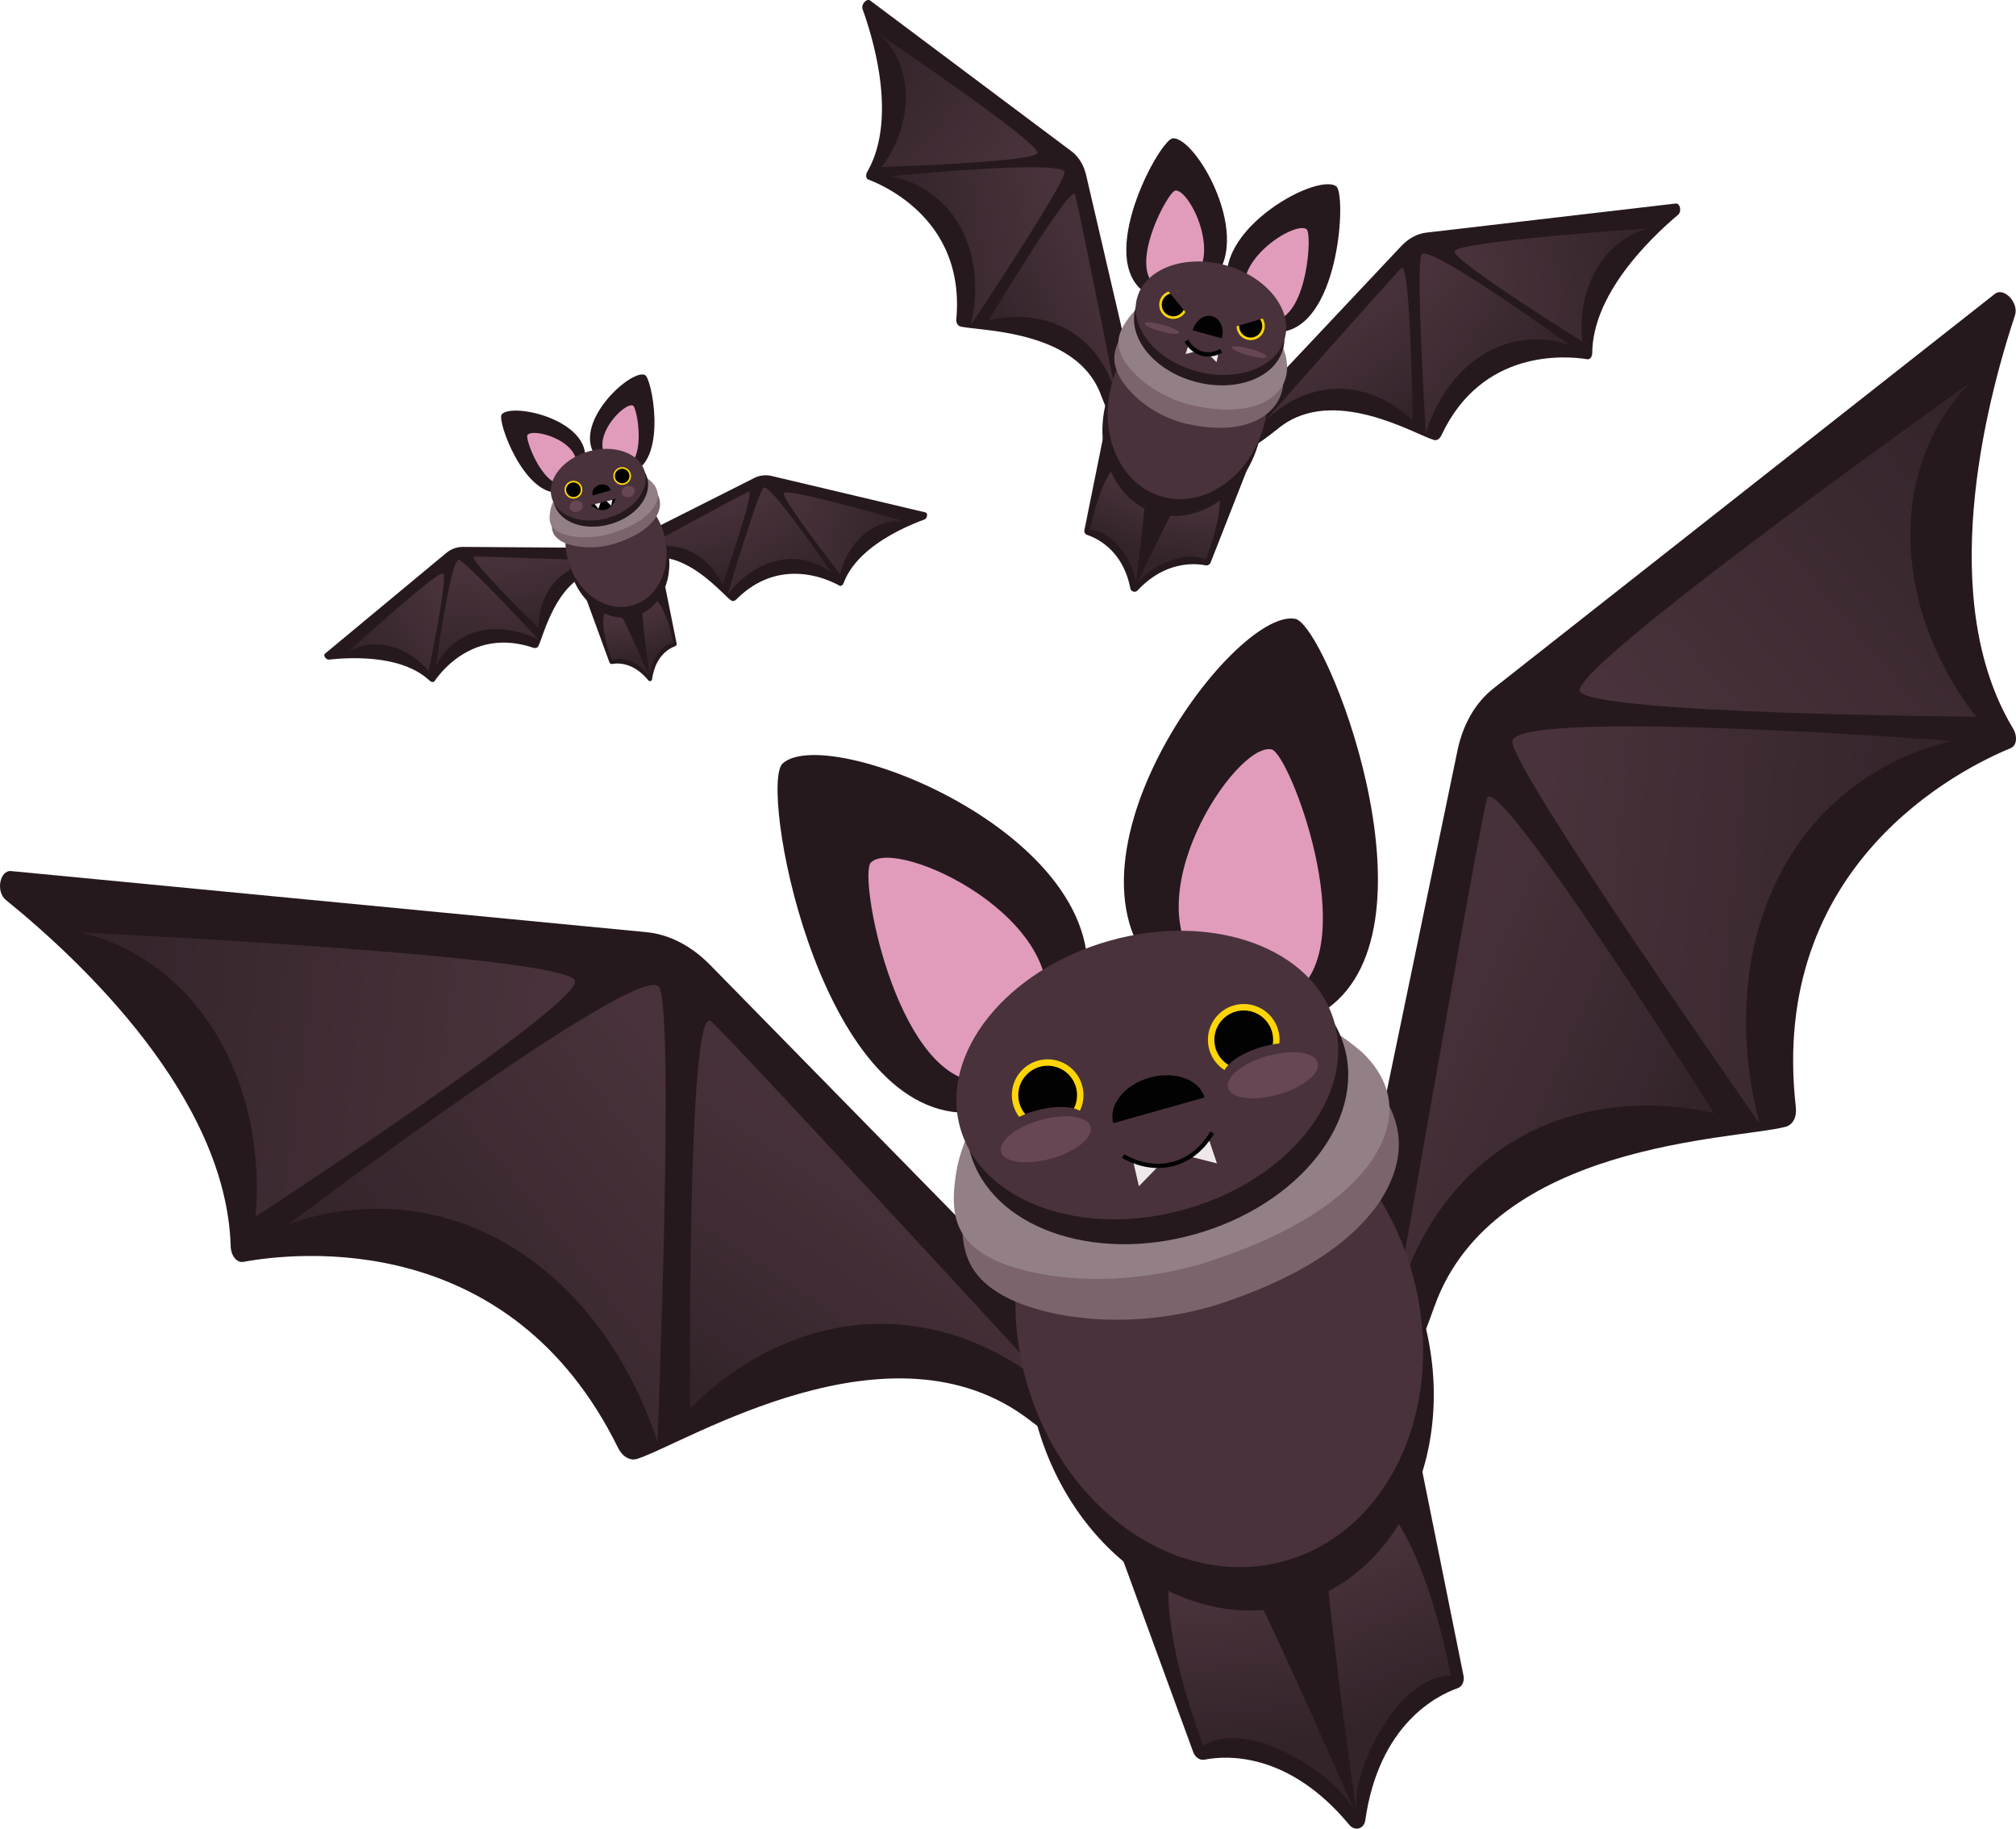 <svg xmlns="http://www.w3.org/2000/svg" xmlns:xlink="http://www.w3.org/1999/xlink" viewBox="0 0 1413.98 1282.52"><defs><style>.cls-1{fill:#26191e;}.cls-2{fill:url(#linear-gradient);}.cls-3{fill:url(#linear-gradient-2);}.cls-4{fill:url(#linear-gradient-3);}.cls-18,.cls-5{fill:#e19cbb;}.cls-6{fill:url(#linear-gradient-4);}.cls-7{fill:url(#linear-gradient-5);}.cls-8{fill:url(#linear-gradient-6);}.cls-9{fill:url(#linear-gradient-7);}.cls-10{fill:url(#linear-gradient-8);}.cls-11{fill:#49323b;}.cls-12{fill:#7b646c;}.cls-13{fill:#937f86;}.cls-14{fill:#fed508;}.cls-15{fill:#020202;}.cls-16{fill:#efe8ea;}.cls-17{fill:none;stroke:#020202;stroke-miterlimit:10;stroke-width:3px;}.cls-18{opacity:0.2;}.cls-19{fill:url(#linear-gradient-9);}.cls-20{fill:url(#linear-gradient-10);}.cls-21{fill:url(#linear-gradient-11);}.cls-22{fill:url(#linear-gradient-12);}.cls-23{fill:url(#linear-gradient-13);}.cls-24{fill:url(#linear-gradient-14);}.cls-25{fill:url(#linear-gradient-15);}.cls-26{fill:url(#linear-gradient-16);}.cls-27{fill:url(#linear-gradient-17);}.cls-28{fill:url(#linear-gradient-18);}.cls-29{fill:url(#linear-gradient-19);}.cls-30{fill:url(#linear-gradient-20);}.cls-31{fill:url(#linear-gradient-21);}.cls-32{fill:url(#linear-gradient-22);}.cls-33{fill:url(#linear-gradient-23);}.cls-34{fill:url(#linear-gradient-24);}</style><linearGradient id="linear-gradient" x1="-774.84" y1="557.46" x2="-542.71" y2="392.79" gradientTransform="matrix(-0.87, 0.49, 0.49, 0.87, 409.63, 554.73)" gradientUnits="userSpaceOnUse"><stop offset="0" stop-color="#33242a"/><stop offset="1" stop-color="#49323b"/></linearGradient><linearGradient id="linear-gradient-2" x1="-1378.77" y1="1176.54" x2="-937.74" y2="1038.54" gradientTransform="matrix(-0.39, 0.59, 0.61, 0.4, 179.05, 684.94)" xlink:href="#linear-gradient"/><linearGradient id="linear-gradient-3" x1="-500.59" y1="158.67" x2="-244.1" y2="12.92" gradientTransform="matrix(-0.99, 0.11, 0.11, 0.99, 650.81, 720.38)" gradientUnits="userSpaceOnUse"><stop offset="0" stop-color="#33242a"/><stop offset="0.15" stop-color="#39282f"/><stop offset="0.57" stop-color="#452f38"/><stop offset="1" stop-color="#49323b"/></linearGradient><linearGradient id="linear-gradient-4" x1="708.11" y1="1278.83" x2="727.31" y2="1163.12" gradientTransform="translate(-141.2 184.88) rotate(-15.75)" gradientUnits="userSpaceOnUse"><stop offset="0" stop-color="#33242a"/><stop offset="0.93" stop-color="#49323b"/></linearGradient><linearGradient id="linear-gradient-5" x1="501.93" y1="1285.17" x2="514.94" y2="1168.6" gradientTransform="matrix(-0.96, 0.27, 0.27, 0.96, 1115.67, -169.61)" xlink:href="#linear-gradient"/><linearGradient id="linear-gradient-6" x1="218.05" y1="902.5" x2="450.18" y2="737.83" gradientTransform="matrix(1, -0.06, 0.06, 1, 17.84, 81.98)" xlink:href="#linear-gradient"/><linearGradient id="linear-gradient-7" x1="83.53" y1="974.47" x2="524.57" y2="836.47" gradientTransform="matrix(0.65, 0.29, -0.3, 0.67, 282.22, 66.97)" xlink:href="#linear-gradient"/><linearGradient id="linear-gradient-8" x1="277.48" y1="865.41" x2="533.98" y2="719.66" gradientTransform="translate(-95.6 351.68) rotate(-26.37)" xlink:href="#linear-gradient-3"/><linearGradient id="linear-gradient-9" x1="482.32" y1="447.91" x2="487.08" y2="419.17" gradientTransform="translate(-145.62 162.54) rotate(-15.72)" xlink:href="#linear-gradient-4"/><linearGradient id="linear-gradient-10" x1="799.77" y1="449.49" x2="803" y2="420.53" gradientTransform="matrix(-0.96, 0.27, 0.27, 0.96, 1111.45, -191.2)" xlink:href="#linear-gradient"/><linearGradient id="linear-gradient-11" x1="891.27" y1="417.62" x2="948.93" y2="376.71" gradientTransform="matrix(-0.93, -0.38, -0.38, 0.93, 1537.36, 369.92)" xlink:href="#linear-gradient"/><linearGradient id="linear-gradient-12" x1="942.23" y1="77.57" x2="1051.78" y2="43.29" gradientTransform="matrix(-0.71, 0.06, 0.07, 0.73, 1291.96, 270.43)" xlink:href="#linear-gradient"/><linearGradient id="linear-gradient-13" x1="929.57" y1="577.41" x2="993.28" y2="541.2" gradientTransform="matrix(-0.7, -0.71, -0.71, 0.7, 1557.74, 661.8)" xlink:href="#linear-gradient-3"/><linearGradient id="linear-gradient-14" x1="508.63" y1="493.71" x2="566.29" y2="452.81" gradientTransform="translate(-366.63 525.41) rotate(-48.46)" xlink:href="#linear-gradient"/><linearGradient id="linear-gradient-15" x1="513.09" y1="410.24" x2="622.64" y2="375.96" gradientTransform="matrix(0.66, -0.26, 0.26, 0.68, -190.9, 327.32)" xlink:href="#linear-gradient"/><linearGradient id="linear-gradient-16" x1="547.73" y1="497.37" x2="611.44" y2="461.17" gradientTransform="matrix(0.32, -0.95, 0.95, 0.32, -255.31, 796)" xlink:href="#linear-gradient-3"/><linearGradient id="linear-gradient-17" x1="776.35" y1="356.11" x2="784.02" y2="309.91" gradientTransform="translate(128.43 -168.63) rotate(15.35)" xlink:href="#linear-gradient-4"/><linearGradient id="linear-gradient-18" x1="485.58" y1="358.52" x2="490.79" y2="311.79" gradientTransform="matrix(-0.96, -0.26, -0.26, 0.96, 1387.72, 177.15)" xlink:href="#linear-gradient"/><linearGradient id="linear-gradient-19" x1="226.78" y1="216.21" x2="318.2" y2="151.36" gradientTransform="matrix(-1, -0.04, -0.04, 1, 1302.81, 78.92)" xlink:href="#linear-gradient"/><linearGradient id="linear-gradient-20" x1="-81.16" y1="226.29" x2="92.53" y2="171.94" gradientTransform="matrix(-0.64, 0.3, 0.31, 0.66, 1038.19, 69.27)" xlink:href="#linear-gradient"/><linearGradient id="linear-gradient-21" x1="427.72" y1="152.07" x2="528.73" y2="94.66" gradientTransform="matrix(-0.9, -0.43, -0.43, 0.9, 1421.7, 346.26)" xlink:href="#linear-gradient-3"/><linearGradient id="linear-gradient-22" x1="503.9" y1="238.75" x2="595.32" y2="173.9" gradientTransform="matrix(0.88, 0.47, -0.47, 0.88, 298.38, -269.08)" xlink:href="#linear-gradient"/><linearGradient id="linear-gradient-23" x1="279.56" y1="80" x2="453.25" y2="25.65" gradientTransform="matrix(0.41, 0.59, -0.6, 0.42, 531.98, -144.39)" xlink:href="#linear-gradient"/><linearGradient id="linear-gradient-24" x1="673.8" y1="281.47" x2="774.82" y2="224.07" gradientTransform="translate(61.2 -97.74) rotate(4.97)" xlink:href="#linear-gradient-3"/></defs><g id="Layer_2" data-name="Layer 2"><g id="Layer_1-2" data-name="Layer 1"><g id="Bat"><path class="cls-1" d="M963.12,811.22l59.09-284.69c3.85-18.59,12.62-33.75,25.28-43.71l351.66-276.7c6.37-5,17,6.27,14.12,15-21.36,64.58-55.31,200.17-1.44,289.66,3.39,5.63,2.71,12.17-1.57,13.93-35.73,14.72-170,81.77-150.7,251.69.79,7-2,12.52-7.22,13.88-35.17,9.23-204.9,10.44-246.26,126-73.13,204.22-46.73-92.16-43.25-103.88C962.94,812,963,811.61,963.12,811.22Z"/><path class="cls-2" d="M1234.07,787.87s-170.59-243.17-173.3-267.42,308.49-.81,308.49-.81c-13.59,3-88.77,20.93-125.8,103.79C1211.3,695.36,1229,769,1234.07,787.87Z"/><path class="cls-3" d="M1386,502.66S1117.33,500.8,1108.17,485s273.64-216.51,273.64-216.51c-7.07,6.9-45.69,46.19-41.63,116.86C1343.71,446.66,1377.1,491.37,1386,502.66Z"/><path class="cls-4" d="M972.5,951.89s64.33-369.79,70.44-391.78,159.2,220.55,159.2,220.55c-14.41-3.39-94.7-20.75-161,34.21C983.57,862.58,974.36,933.46,972.5,951.89Z"/><path class="cls-1" d="M757.86,707.86c-6.87,19.59-28.44,48.42-32.23,52.95-18.63,22.29-39.52,11-53.08,19.45-100.68-7.35-140-230.18-123.6-244.83C582.3,505.57,798,593.37,757.86,707.86Z"/><path class="cls-5" d="M732.17,715.19c-3.58,12-15.36,29.56-17.43,32.31-10.21,13.52-22.25,6.19-29.8,11.2-57.23-6.18-83.13-145-74.08-153.82C629.29,586.9,753.09,644.84,732.17,715.19Z"/><path class="cls-1" d="M820.4,690.23c16.09,13.11,49.55,26.41,55.15,28.29C903.07,727.8,915,707.26,931,707.37,1013,648.5,930,438,908.42,434,864.38,426,726.34,613.59,820.4,690.23Z"/><path class="cls-5" d="M846.14,683.05c9.34,8.39,28.54,17.18,31.74,18.44,15.77,6.19,22.2-6.35,31.26-6,45.57-35.18-4.9-167.07-17.21-169.87C866.81,519.91,791.54,634,846.14,683.05Z"/><path class="cls-1" d="M984.35,966.41l42.13,208.84c.78,3.9-.92,7.61-4,8.7-14.81,5.22-55.31,25.45-64.91,92.75-.87,6-7.28,7.86-11.19,3.16-42.88-51.65-86.56-48.69-101.57-45.72-3.21.64-6.55-1.62-7.91-5.33l-73.23-200.14"/><path class="cls-6" d="M949.57,1269.34s-86.48-199.11-96-199.38c-70.64-2-9.66,154.38-9.66,154.38,4.46-3.24,23-12.09,57.14,4.3C930.7,1242.88,945.36,1261.4,949.57,1269.34Z"/><path class="cls-7" d="M951.06,1268.92s-30.31-215-22.36-220.15c59.16-38.65,88.91,126.58,88.91,126.58-5.49-.43-25.94,1.72-46.47,33.53C953.31,1236.5,950.5,1260,951.06,1268.92Z"/><path class="cls-1" d="M701.71,884.49,498.16,676.86c-13.28-13.55-28.86-21.57-44.88-23.11L7.86,610.92c-8.07-.77-10.92,14.46-3.78,20.24C56.94,674,158.77,769.71,161.8,874.12c.19,6.58,4.29,11.71,8.84,10.88,38-6.92,187.28-23.08,262.81,130.36,3.09,6.28,8.47,9.44,13.57,7.78,34.58-11.24,178.05-101.93,275.29-27.06,171.87,132.33-10.49-102.8-19.74-110.78C702.27,885,702,884.78,701.71,884.49Z"/><path class="cls-8" d="M461.09,1011.25s12.16-296.8,1.34-318.66-260,166-260,166c13-4.86,86-30.36,161.94,19.35C430.27,921.1,455.15,992.61,461.09,1011.25Z"/><path class="cls-9" d="M179.17,853.33s225.05-146.72,224.2-165S56.12,654,56.12,654c9.68,2,63.41,14.17,98.17,75.84C184.47,783.37,180.54,839,179.17,853.33Z"/><path class="cls-10" d="M769.82,1007.93s-253.94-276.4-271-291.61-14.79,271.61-14.79,271.61c10.29-10.64,68.47-68.63,154-58.21C712.24,938.76,758.3,993.43,769.82,1007.93Z"/><ellipse class="cls-1" cx="862.67" cy="961.24" rx="140.53" ry="170.27" transform="translate(-228.54 270.27) rotate(-15.75)"/><ellipse class="cls-11" cx="855.17" cy="930.78" rx="140.53" ry="170.27" transform="translate(-220.56 267.09) rotate(-15.75)"/><path class="cls-12" d="M960.71,757.15c28.33,29.38,24.39,61.07,4.93,88.61-20.39,27.77-56.29,51.4-113.46,69.78-59.09,17.53-113.8,9.59-143.63-4.3-31.21-15.14-37.53-36.24-31.68-74,7.14-39.56,36.23-78.91,55-106.23,21-28,31.79-44,53.49-52.16,23.73-7.3,49.14,6.43,80,20.26C895.58,714.29,931.22,729.59,960.71,757.15Z"/><path class="cls-13" d="M955.29,737.92c27.49,26.38,22.85,55.62,2.89,81.4-20.89,26-57.1,48.55-114.32,66.75-59.1,17.46-113.28,11.39-142.61-.71-30.66-13.22-36.47-32.49-29.8-67.39,8-36.55,37.78-73.4,57.09-99,21.53-26.22,32.59-41.16,54.33-49.19,23.75-7.24,48.68,4.81,79,16.84C891.54,700,926.6,713.23,955.29,737.92Z"/><ellipse class="cls-1" cx="811.72" cy="771.41" rx="136.35" ry="97.84" transform="translate(-178.93 249.31) rotate(-15.75)"/><ellipse class="cls-11" cx="804.7" cy="753.96" rx="136.35" ry="97.84" transform="translate(-174.45 246.75) rotate(-15.75)"/><circle class="cls-14" cx="734.81" cy="768.07" r="25.13"/><path class="cls-15" d="M780.83,787.74c-3.57-12.65,7.85-27,25.51-31.93s34.86,1.24,38.43,13.9"/><circle class="cls-14" cx="872.33" cy="729.29" r="25.13"/><circle class="cls-15" cx="734.81" cy="768.07" r="20.61"/><circle class="cls-15" cx="872.33" cy="729.29" r="20.61"/><polygon class="cls-16" points="848.11 799.77 835.64 811.39 853.53 815.93 848.11 799.77"/><polygon class="cls-16" points="794.97 815.34 811.67 818.73 798.8 831.95 794.97 815.34"/><path class="cls-17" d="M787.79,810.84c4.48,2.56,18.63,9.9,35.09,5.47s24.75-17.6,27.32-22"/><ellipse class="cls-11" cx="730.08" cy="792.5" rx="32.63" ry="14.03" transform="translate(-187.72 227.95) rotate(-15.75)"/><ellipse class="cls-11" cx="889.25" cy="747.61" rx="32.63" ry="14.03" transform="translate(-169.55 269.47) rotate(-15.75)"/><ellipse class="cls-18" cx="733.59" cy="799.03" rx="32.63" ry="14.03" transform="translate(-189.36 229.14) rotate(-15.75)"/><ellipse class="cls-18" cx="892.76" cy="754.13" rx="32.63" ry="14.03" transform="translate(-171.19 270.66) rotate(-15.75)"/></g><g id="Bat-2" data-name="Bat"><path class="cls-1" d="M410.24,324.12c-.87,5.09-4.94,13.05-5.68,14.32-3.62,6.23-9.21,4.35-12.18,7-24.95,2.42-43.91-50.49-40.52-54.76C358.77,282,415.27,294.41,410.24,324.12Z"/><path class="cls-5" d="M404.25,327c-.37,3.1-2.52,7.89-2.91,8.65-1.93,3.73-5.19,2.44-6.83,4-14.27.88-26.43-32-24.58-34.56C373.69,299.9,406.43,308.89,404.25,327Z"/><path class="cls-1" d="M418.78,321.26c3.31,3.95,10.84,8.77,12.12,9.49,6.28,3.55,10.15-.9,14-.12,22.76-10.51,12.41-65.75,7.33-67.73C441.91,258.88,399.43,298.15,418.78,321.26Z"/><path class="cls-5" d="M425.39,320.71a35,35,0,0,0,6.88,6c3.55,2.25,5.71-.5,7.91,0,12.76-6.44,6.64-41,3.77-42.24C438.09,281.89,414.38,306.19,425.39,320.71Z"/><path class="cls-1" d="M464.09,399.22l10.43,51.88a1.82,1.82,0,0,1-1,2.16c-3.68,1.29-13.74,6.31-16.14,23a1.52,1.52,0,0,1-2.77.78C444,464.23,433.11,465,429.38,465.7a1.83,1.83,0,0,1-2-1.33l-18.16-49.72"/><path class="cls-19" d="M455.41,474.46S434,425,431.6,424.92c-17.55-.52-2.43,38.34-2.43,38.34,1.11-.8,5.72-3,14.2,1.08C450.72,467.88,454.36,472.48,455.41,474.46Z"/><path class="cls-20" d="M455.78,474.35s-7.5-53.39-5.52-54.68c14.7-9.59,22.06,31.45,22.06,31.45-1.36-.1-6.44.43-11.55,8.32C456.34,466.3,455.64,472.13,455.78,474.35Z"/><path class="cls-1" d="M463.9,368.07l64.49-32.51a18.17,18.17,0,0,1,12.41-1.83L649,359.35c2,.46,1.41,4.27-.73,5.06-15.86,5.83-47.47,20.18-56.55,44.48-.57,1.53-1.95,2.41-2.95,1.85-8.39-4.67-42.19-20.43-72.24,9.59-1.23,1.23-2.74,1.54-3.81.75-7.23-5.42-33.7-38.23-62.56-28.42-51,17.34,10.71-23.33,13.52-24.47A1.59,1.59,0,0,0,463.9,368.07Z"/><path class="cls-21" d="M510.31,417.15s20.92-70.75,25.22-75S583.36,402,583.36,402a45,45,0,0,0-39.62-8.43C524.78,398.43,513.2,413.25,510.31,417.15Z"/><path class="cls-22" d="M589.25,402.61s-41.16-52.52-39.49-56.75,84.39,19.75,84.39,19.75c-2.43-.31-16-1.75-29.16,10C593.61,385.74,590.07,399.14,589.25,402.61Z"/><path class="cls-23" d="M438,391.64s81.85-44.64,87.07-46.85-18.28,65-18.28,65c-1.57-3.33-10.6-21.62-31.53-26C457.07,380,441.86,389.15,438,391.64Z"/><path class="cls-1" d="M397.64,384.07l-72.22-.5a18.21,18.21,0,0,0-11.93,3.86L228,458.4c-1.55,1.29.63,4.46,2.9,4.21,16.8-1.82,51.5-3,70.42,14.76,1.19,1.12,2.81,1.29,3.47.34,5.43-7.9,28.72-37,69-23.47,1.65.56,3.14.16,3.75-1,4.07-8.06,13.22-49.21,43.43-53.23,53.41-7.11-19.94-16.16-23-15.92Z"/><path class="cls-24" d="M377.84,448.65s-50.16-54.11-55.91-56-16.28,74.87-16.28,74.87a45.05,45.05,0,0,1,31.76-25.14C356.56,438.3,373.51,446.44,377.84,448.65Z"/><path class="cls-25" d="M300.65,470.67s13.56-65.34,10.19-68.39S244,457.44,244,457.44c2-1.36,13.6-8.69,30.55-4C289.25,457.48,298.37,467.92,300.65,470.67Z"/><path class="cls-26" d="M431.31,393.68s-93.16-3.66-98.82-3.32,45.26,50.16,45.26,50.16c-.07-3.67-.1-24.08,16.7-37.31C409,391.71,426.74,393.17,431.31,393.68Z"/><ellipse class="cls-1" cx="433.93" cy="391.46" rx="34.91" ry="42.29" transform="translate(-89.81 132.18) rotate(-15.72)"/><ellipse class="cls-11" cx="432.07" cy="383.89" rx="34.91" ry="42.29" transform="translate(-87.83 131.39) rotate(-15.72)"/><path class="cls-12" d="M457.93,342.28c7,7.24,6,15.05,1.17,21.85-5.08,6.85-14,12.69-28.21,17.24-14.68,4.35-28.26,2.41-35.66-1-7.73-3.72-9.29-8.92-7.81-18.24,1.8-9.76,9.05-19.47,13.74-26.21,5.24-6.91,7.92-10.85,13.31-12.88,5.9-1.81,12.19,1.57,19.84,5C441.8,331.74,450.63,335.5,457.93,342.28Z"/><path class="cls-13" d="M456.6,337.54c6.81,6.5,5.64,13.71.66,20.07-5.2,6.42-14.2,12-28.42,16.5-14.68,4.33-28.13,2.85-35.4-.12-7.6-3.25-9-8-7.35-16.6,2-9,9.42-18.11,14.24-24.42,5.36-6.48,8.11-10.16,13.52-12.15,5.9-1.8,12.08,1.17,19.6,4.12C440.8,328.21,449.5,331.47,456.6,337.54Z"/><ellipse class="cls-1" cx="421.31" cy="344.3" rx="33.87" ry="24.3" transform="translate(-77.51 127) rotate(-15.72)"/><ellipse class="cls-11" cx="419.57" cy="339.96" rx="33.87" ry="24.3" transform="translate(-76.4 126.36) rotate(-15.72)"/><path class="cls-14" d="M403.71,337.4a6.24,6.24,0,1,1-3.2.05,6.11,6.11,0,0,1,3.2-.05"/><path class="cls-15" d="M415.64,347.51c-.88-3.14,1.26-6.49,4.78-7.48s7.1.75,8,3.89"/><circle class="cls-14" cx="436.37" cy="333.84" r="6.24"/><circle class="cls-15" cx="402.2" cy="343.46" r="5.12"/><circle class="cls-15" cx="436.37" cy="333.84" r="5.12"/><path class="cls-15" d="M414.3,354.26c1.38,1.14,5.7,4.46,10.32,3.25s6.62-6.11,7.23-7.78"/><polygon class="cls-16" points="429.53 350.5 425.41 351.46 428.69 354.65 429.53 350.5"/><polygon class="cls-16" points="417.1 353.52 421.22 352.56 419.68 356.87 417.1 353.52"/><ellipse class="cls-18" cx="404.08" cy="355.06" rx="4.71" ry="3.95" transform="translate(-81.07 122.73) rotate(-15.72)"/><ellipse class="cls-18" cx="440.64" cy="344.77" rx="4.68" ry="3.93" transform="translate(-76.92 132.25) rotate(-15.72)"/></g><g id="Bat-3" data-name="Bat"><path class="cls-1" d="M843.93,201.55c-6.95,4.31-20.7,7.79-23,8.24-11.22,2.22-14.83-6.4-21.07-7.18C770.85,175.44,814,97.46,822.61,97,840.22,96.13,884.57,176.42,843.93,201.55Z"/><path class="cls-5" d="M834.24,197.44c-4.07,2.8-12,5.25-13.33,5.58-6.48,1.62-8.35-3.61-11.9-3.94-16-16.06,10.43-65,15.38-65.46C834.49,132.68,858.07,181.07,834.24,197.44Z"/><path class="cls-1" d="M864.11,208.33c3.66,7.31,13.52,17.5,15.22,19.08,8.39,7.79,16,2.34,21.71,5,39-7.86,43.25-96.87,36.13-101.78C922.66,120.58,842.74,165.59,864.11,208.33Z"/><path class="cls-5" d="M874.51,209.91c2,4.53,7.47,10.79,8.42,11.76,4.66,4.78,9,1.32,12.2,2.9,22-5.26,25.27-60.78,21.3-63.78C908.34,154.68,862.85,183.47,874.51,209.91Z"/><path class="cls-1" d="M880.54,314.42l-31.39,80a3.28,3.28,0,0,1-3.63,2.08c-7.15-1.42-28.09-3.29-47.51,17.48a3,3,0,0,1-5.21-1.34c-5.27-26.78-23.49-35.2-30.2-37.43a3,3,0,0,1-2-3.51l16.9-83.74"/><path class="cls-27" d="M796.52,409.73s11.33-86.23,7.59-88.37c-27.89-15.94-39.59,50.31-39.59,50.31,2.54-.14,12,.86,21.94,13.79C795.07,396.68,796.66,406.13,796.52,409.73Z"/><path class="cls-28" d="M797.21,409.91s37.55-79.49,41.94-79.54c32.69-.36,6.42,62.14,6.42,62.14-2.11-1.33-10.81-5-26.41,1.36C805.62,399.4,799.06,406.75,797.21,409.91Z"/><path class="cls-1" d="M904.3,256l78.49-83.38c5.12-5.44,11.19-8.72,17.49-9.46l175-20.42c3.17-.37,4.41,5.61,1.65,7.94-20.48,17.28-59.81,55.79-60.17,96.93,0,2.59-1.59,4.64-3.39,4.35-15-2.42-73.93-7.59-102.44,53.43-1.17,2.5-3.26,3.78-5.28,3.17-13.71-4.15-70.92-38.71-108.61-8.46-66.62,53.48,3.31-40.56,6.89-43.77C904.08,256.24,904.19,256.14,904.3,256Z"/><path class="cls-29" d="M1000.05,304S992.9,187.25,997,178.55s103.71,63.29,103.71,63.29a71.4,71.4,0,0,0-63.61,8.91C1011.47,268.27,1002.25,296.62,1000.05,304Z"/><path class="cls-30" d="M1109.8,239.58s-89.79-56-89.6-63.18,136.46-16.29,136.46-16.29c-3.8.86-24.86,6.09-38.05,30.64C1107.15,212.07,1109.15,234,1109.8,239.58Z"/><path class="cls-31" d="M878.47,305.17s97.78-110.86,104.36-117,8,106.82,8,106.82c-4.14-4.1-27.51-26.47-61.09-21.69C900.58,277.47,882.88,299.37,878.47,305.17Z"/><path class="cls-1" d="M787.79,234.61,761.85,123.07c-1.69-7.28-5.28-13.17-10.36-17L610.44.45c-2.55-1.91-6.63,2.63-5.42,6,9,25.23,23.65,78.29,3.29,114-1.29,2.25-1,4.82.74,5.47,14.21,5.46,67.72,30.6,61.7,97.68-.25,2.75.91,4.91,3,5.4,13.93,3.3,80.77,2.19,98.14,47.29,30.7,79.72,17.53-36.73,16-41.31A3.17,3.17,0,0,1,787.79,234.61Z"/><path class="cls-32" d="M680.89,228S745.77,130.61,746.61,121s-121.46,2.57-121.46,2.57a71.42,71.42,0,0,1,50.5,39.69C689,191.32,682.7,220.47,680.89,228Z"/><path class="cls-33" d="M618.41,117.09s105.75-3.26,109.21-9.58S617.85,24.83,617.85,24.83c2.85,2.65,18.43,17.76,17.49,45.62C634.52,94.64,621.8,112.56,618.41,117.09Z"/><path class="cls-34" d="M785.41,290.08s-28.79-145-31.4-153.59-60.62,88.33-60.62,88.33c5.64-1.47,37.09-9.06,63.71,12C780.21,255,784.51,282.84,785.41,290.08Z"/><ellipse class="cls-1" cx="829.53" cy="295.58" rx="67.06" ry="55.35" transform="translate(324.85 1017.24) rotate(-74.65)"/><ellipse class="cls-11" cx="833.2" cy="283.79" rx="67.06" ry="55.35" transform="translate(338.92 1012.11) rotate(-74.65)"/><path class="cls-12" d="M899.65,259.17c2.87,17.37-5.16,28.72-17.31,35.16-12.5,6.33-29.12,7.76-51.49,2.61-22.81-5.87-38.77-20.62-45.43-32.34-6.84-12.49-4.38-22,5.56-35.26,10.74-13.7,28.52-22.63,40.42-29.13,12.75-6.27,19.63-10.12,28.38-8.64,9.22,2.26,14.49,13,21.49,24.89C887.77,228.76,896,242.26,899.65,259.17Z"/><path class="cls-13" d="M902,250.61c3.24,16-4.49,26.29-16.43,31.95-12.28,5.55-28.77,6.49-51.12,1.27-22.8-5.91-39-19.83-45.87-30.75-7.07-11.64-4.84-20.3,4.76-32.3,10.37-12.36,27.84-20.18,39.52-25.89,12.54-5.5,19.29-8.88,28-7.33,9.21,2.29,14.68,12.26,21.91,23.36C889.52,222.38,898,235,902,250.61Z"/><ellipse class="cls-1" cx="848.19" cy="230.51" rx="38.53" ry="53.7" transform="translate(401.32 987.39) rotate(-74.65)"/><ellipse class="cls-11" cx="849.38" cy="223.2" rx="38.53" ry="53.7" transform="translate(409.24 983.16) rotate(-74.65)"/><circle class="cls-14" cx="822.94" cy="213.74" r="9.9"/><path class="cls-15" d="M836.56,231.69c1.93-7,8.05-11.45,13.68-9.9s8.64,8.48,6.71,15.49"/><circle class="cls-14" cx="877.2" cy="228.64" r="9.9"/><circle class="cls-15" cx="822.94" cy="213.74" r="8.12"/><circle class="cls-15" cx="877.2" cy="228.64" r="8.12"/><polygon class="cls-16" points="854.7 247.48 848.13 248.86 853.24 254.03 854.7 247.48"/><polygon class="cls-16" points="833.61 241.92 838.55 246.46 831.52 248.3 833.61 241.92"/><path class="cls-17" d="M832.11,238.94c1,1.77,4.26,7.13,10.71,9s11.93-.9,13.7-1.87"/><polygon class="cls-11" points="817.28 201.63 842.55 209.37 834.08 222.04 817.28 201.63"/><polygon class="cls-11" points="891.46 221.67 866.19 213.93 866.12 229.18 891.46 221.67"/></g><ellipse class="cls-18" cx="814.98" cy="230.15" rx="2.4" ry="12.54" transform="translate(377.25 955.1) rotate(-74.65)"/><ellipse class="cls-18" cx="876.26" cy="246.97" rx="2.4" ry="12.54" transform="translate(406.08 1026.56) rotate(-74.65)"/></g></g></svg>
